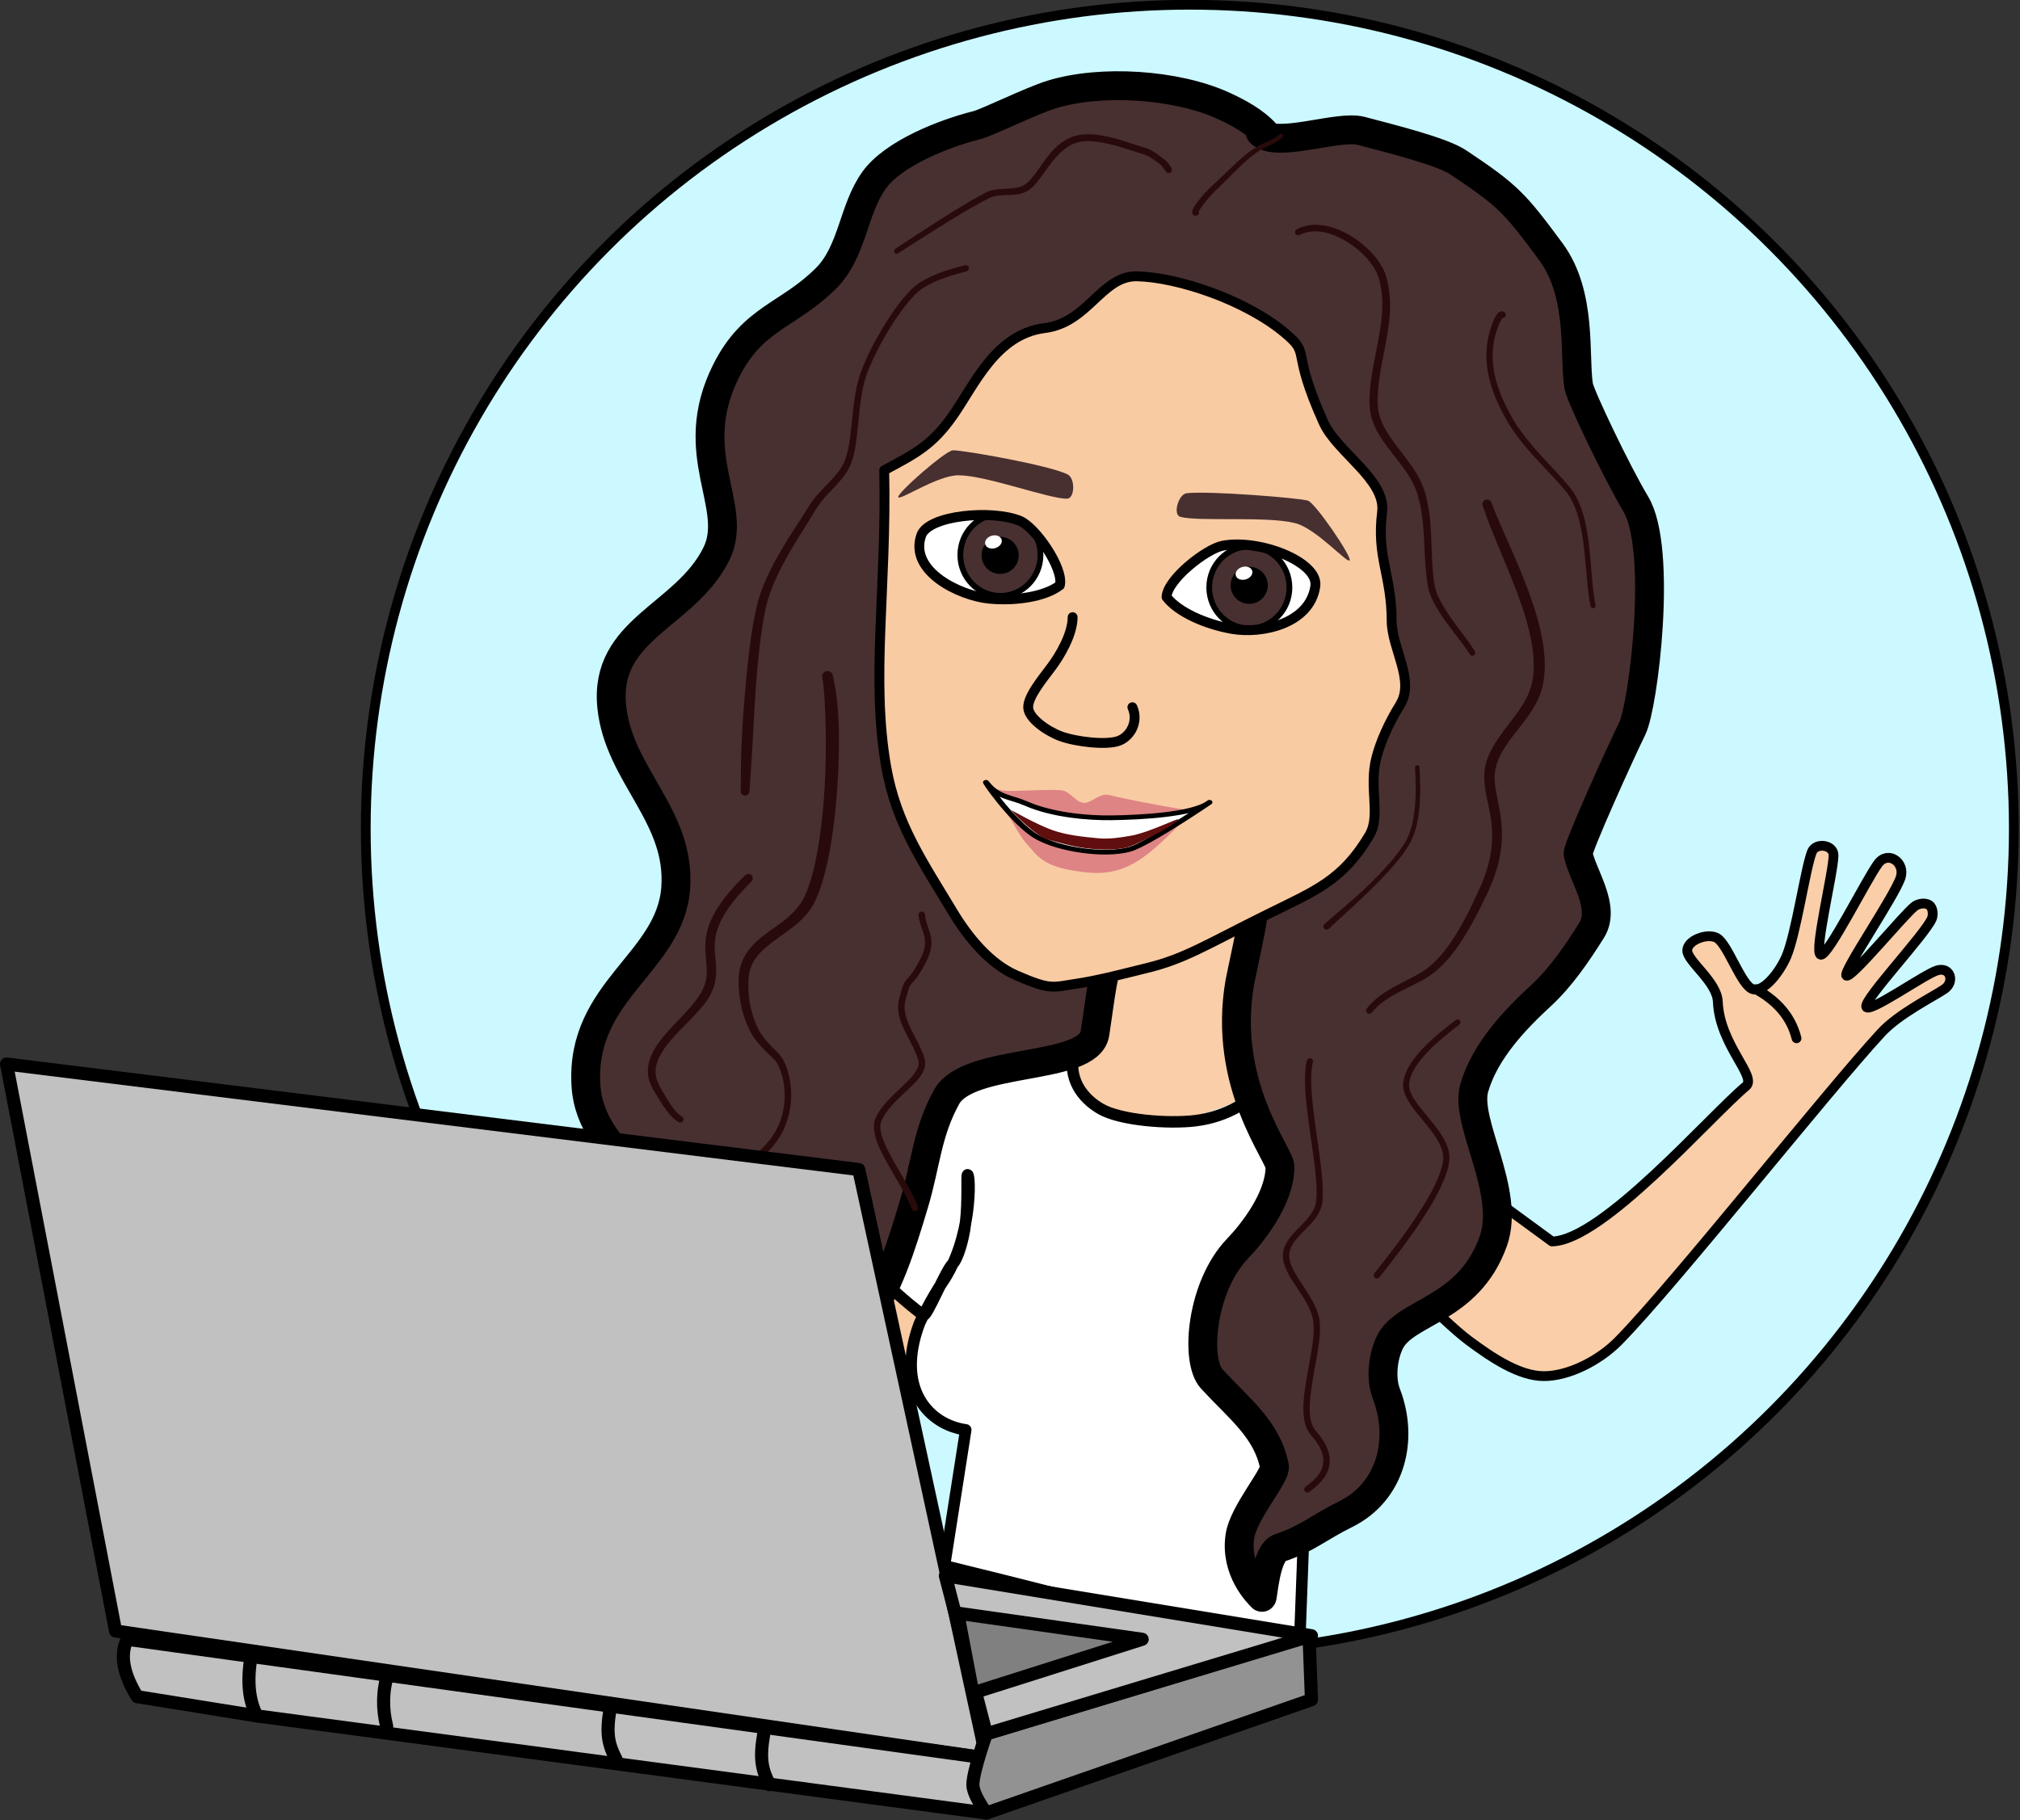 <?xml version="1.0" encoding="UTF-8" standalone="no"?>
<!DOCTYPE svg PUBLIC "-//W3C//DTD SVG 1.1//EN" "http://www.w3.org/Graphics/SVG/1.1/DTD/svg11.dtd">
<svg width="100%" height="100%" viewBox="0 0 1064 959" version="1.1" xmlns="http://www.w3.org/2000/svg" style="fill-rule:evenodd;clip-rule:evenodd;stroke-linecap:round;stroke-linejoin:round;stroke-miterlimit:1.5;">
    <rect x="0" y="0" width="1064" height="959" fill="#333333" stroke="none"/>
    <g transform="matrix(1,0,0,1,-622.842,-395.399)">
        <g transform="matrix(0.975,0,0,0.975,-70.641,71.575)">
            <g id="Layer14">
                <circle cx="1354.04" cy="779.865" r="445.178" style="fill:rgb(204,248,255);stroke:black;stroke-width:5.28px;"/>
            </g>
        </g>
        <g id="Layer13">
            <g id="Layer5">
                <path d="M1188.48,947.186L1188.48,973.386C1203.94,983.448 1221.81,987.774 1242.63,985.052C1259.79,982.562 1274.87,976.509 1288.22,967.504L1316.35,916.582L1288.22,856.686L1209.01,889.828L1188.48,947.186Z" style="fill:rgb(249,206,168);"/>
            </g>
            <g id="Layer9">
                <path d="M1401.46,1021.02L1440.32,1049.46C1466.86,1049.06 1523.6,983.393 1542.49,967.664C1548.55,962.618 1528.61,945.952 1527.67,923.114C1527.24,912.686 1511.64,901.842 1511.57,896.261C1511.5,890.681 1522.37,886.755 1527.27,889.63C1533.04,893.017 1540.11,914.946 1546.19,916.582C1552.27,918.217 1560.52,906.96 1563.74,899.445C1568.91,887.4 1573.68,853.473 1577.18,844.307C1579.18,839.063 1588.69,840.382 1588.63,846.086C1588.53,855.138 1577.99,897.71 1581.91,898.416C1585.83,899.121 1606.16,858.265 1612.15,850.319C1617.43,843.305 1626.43,849.852 1624.01,857.593C1620.95,867.363 1593.16,907.704 1595.39,909.422C1597.85,911.309 1626.11,876.631 1631.55,872.747C1633.21,871.565 1636.92,870.677 1639.14,872.347C1641.22,873.915 1641.14,877.86 1640.33,879.59C1636.17,888.437 1605.32,921.167 1605.81,925.674C1606.3,930.182 1636.53,908.593 1643.26,906.635C1650.14,904.638 1652.7,912.718 1646.91,916.582C1640.82,920.654 1622.97,929.558 1613.88,939.376C1585.29,970.258 1505.02,1071.7 1475.38,1101.87C1465.23,1112.21 1449.18,1120.42 1436.07,1120.42C1422.96,1120.42 1408.38,1110.5 1396.73,1101.87C1382.07,1091.01 1348.1,1055.26 1348.1,1055.26L1401.46,1021.02Z" style="fill:rgb(249,206,168);stroke:black;stroke-width:5.15px;"/>
                <path d="M1547.69,916.582C1557.01,921.643 1565.92,929.601 1569.13,942.427" style="fill:none;stroke:black;stroke-width:5.15px;"/>
            </g>
            <g id="Layer12">
                <path d="M1128.63,1069.35C1116.61,1112 1100.26,1138.82 1100.26,1138.82L1054.96,1138.82C1046.89,1138.82 1016.92,1068.57 1016.92,1068.57L1069.55,1016.94L1142.4,1029.35C1142.4,1029.35 1140.65,1026.71 1128.63,1069.35Z" style="fill:rgb(249,203,163);"/>
            </g>
            <g id="Layer6">
                <path d="M1188.48,950.222C1185.44,963.01 1192.14,973.62 1202.73,979.689C1213.14,985.659 1238.28,987.568 1252.41,985.85C1269.81,983.736 1282.78,974.816 1288.22,966.859C1297.02,953.976 1330.35,956.628 1343.53,964.327C1356.71,972.027 1363.87,1000.93 1367.31,1016.15C1370.22,1029.03 1367.37,1042.82 1364.17,1055.63C1360.57,1070.05 1349.11,1086.18 1345.7,1102.67C1342.01,1120.56 1311.94,1131.8 1311.34,1151.92C1310.49,1180.13 1306.9,1274.26 1306.9,1274.07C1306.95,1265.46 1120.33,1220.33 1120.33,1220.33L1131.53,1148.73C1112.12,1145.98 1094.27,1127.12 1107.14,1092.64C1107.69,1091.19 1113.99,1078.61 1119.16,1071.09C1135.01,1048.03 1133.98,1014.58 1132.51,1014.33C1131.82,1014.21 1132.87,1027.7 1131.42,1039.75C1130.17,1050.17 1126.78,1059.48 1124.77,1061.12C1121.13,1064.11 1110.93,1089.73 1109.19,1088.39C1100.53,1081.7 1067.74,1056.07 1069.63,1036.8C1072.07,1011.93 1091.15,953.611 1110.96,939.181C1130.77,924.752 1192.49,933.303 1188.48,950.222Z" style="fill:white;stroke:black;stroke-width:6.05px;"/>
            </g>
            <g id="Layer4">
                <g transform="matrix(1,0,0,1,-5.555,2.616)">
                    <path d="M1295.14,463.259C1289.31,456.698 1280.34,451.939 1272.48,448.364C1247.85,437.169 1208.3,434.585 1182.46,442.536C1171.31,445.967 1148.5,457.341 1142.96,458.726C1125.82,463.01 1098.95,473.522 1088.78,487.768C1077.65,503.349 1077.59,525.309 1063.51,539.39C1043.8,559.099 1024.9,560.137 1010.85,588.246C988.807,632.322 1018.28,659.502 1005.67,684.738C989.249,717.571 946.513,723.984 950.619,765.041C954.239,801.238 987.239,822.597 984.294,860.885C981.275,900.138 934.082,914.563 937.019,964.501C939.368,1004.43 987.957,1019.66 997.894,1057.76C1011.78,1110.97 981.704,1131.15 981.704,1169.79C981.704,1171.19 998.739,1159.23 1015.38,1147.12C1037.63,1130.94 1065.92,1111.92 1082.71,1090.1C1096.17,1072.6 1103.43,1048.33 1109.93,1026.67C1116.03,1006.32 1116.66,989.337 1127.03,970.676C1138.62,949.813 1202.02,957.327 1205.13,937.302C1211.35,897.137 1209.55,878.565 1249.1,881.429C1264.1,882.514 1274.03,879.618 1288.22,874.887C1289.26,874.539 1282.09,906.696 1281.49,910.08C1271.98,964.205 1302.61,1001 1302.61,1007.49C1302.61,1024.21 1288.01,1042.56 1280.25,1050.63C1261.14,1070.49 1257.7,1109.57 1266.65,1119.28C1281.28,1135.14 1295.8,1145.88 1299.67,1165.26C1300.66,1170.19 1283.39,1189.42 1281.49,1202.22C1278.82,1220.24 1291.17,1232.43 1293.1,1234.35C1293.67,1234.92 1294.86,1210.77 1302.61,1208.22C1316.94,1203.5 1322.96,1197.57 1337.24,1190.51C1361.15,1178.7 1367.91,1151.1 1358.61,1127.05C1355.61,1119.3 1356.64,1107.67 1360.55,1099.85C1368.79,1083.37 1401.88,1083.34 1414.95,1046.75C1424.35,1020.43 1399.74,984.17 1404.91,966.059C1410.55,946.349 1426.74,929.652 1440.2,917.226C1450.6,907.629 1459.3,894.826 1466.76,882.904C1474.34,870.775 1462.28,854.669 1459.63,842.753C1459,839.897 1482.21,788.669 1488.13,776.697C1494.11,764.604 1504.26,682.074 1490.01,658.313C1480.01,641.641 1460.79,601.302 1459.94,596.246C1457.39,580.922 1462.06,548.056 1445.28,525.389C1426.29,499.732 1422.87,495.893 1396.52,478.33C1387.79,472.507 1361.41,465.982 1345.36,461.735C1333.09,458.488 1300.75,471.163 1292.21,462.617" style="fill:rgb(72,48,48);stroke:black;stroke-width:15.2px;"/>
                </g>
                <path d="M1131.08,535.113C1126.74,536.241 1119.69,538.076 1113.25,541.067C1109.18,542.955 1105.35,545.307 1102.52,548.202C1097.8,553.029 1092.49,560.312 1087.67,568.323C1083.3,575.601 1079.33,583.478 1076.58,590.65C1075.43,593.64 1074.57,596.855 1073.89,600.183C1071.2,613.372 1071.54,628.42 1067.89,637.893C1066.85,640.586 1065.26,642.956 1063.43,645.189C1058.91,650.717 1052.98,655.446 1049.27,661.55C1044.49,669.383 1036.91,680.134 1030.71,691.698C1026.82,698.973 1023.47,706.569 1021.65,713.973C1019.14,724.189 1017.27,738.335 1015.89,753.177C1014.79,765.084 1013.84,777.433 1013.41,788.549C1013.06,797.532 1013.09,805.696 1013,812.15C1012.95,813.427 1013.95,814.503 1015.22,814.551C1016.5,814.599 1017.58,813.602 1017.62,812.325C1017.98,806.608 1018.54,799.555 1018.98,791.762C1019.82,776.988 1020.56,759.592 1022.11,743.905C1023.2,732.977 1024.55,722.879 1026.35,715.093C1027.98,708.026 1031.08,700.765 1034.69,693.794C1040.68,682.227 1048.07,671.451 1052.7,663.607C1056.24,657.62 1062,652.978 1066.34,647.544C1068.39,644.983 1070.14,642.259 1071.29,639.187C1074.92,629.535 1074.51,614.257 1077.16,600.841C1077.79,597.695 1078.59,594.656 1079.66,591.828C1082.34,584.821 1086.21,577.124 1090.49,570.017C1095.16,562.256 1100.31,555.2 1104.9,550.529C1107.47,547.909 1110.97,545.814 1114.66,544.111C1120.9,541.231 1127.72,539.485 1131.93,538.404C1132.84,538.169 1133.38,537.242 1133.15,536.334C1132.92,535.425 1131.99,534.879 1131.08,535.113Z" style="fill:rgb(41,10,10);"/>
                <path d="M1025.11,1004.24C1033.77,996.726 1037.76,987.571 1039.08,978.93C1041.05,966.005 1036.86,954.205 1032.88,950.383C1030.27,947.838 1027.73,945.286 1025.59,942.596C1024.13,940.772 1022.87,938.882 1021.91,936.885C1020.02,932.955 1018.67,928.613 1017.86,924.174C1017.06,919.735 1016.81,915.198 1017.13,910.871C1017.53,905.307 1019.76,901.242 1022.86,897.836C1031.12,888.751 1044.88,883.748 1051.33,871.823C1057.86,859.725 1062.05,836.035 1063.76,811.974C1064.82,797.013 1065.13,781.904 1064.19,769.463C1063.65,762.329 1062.63,756.087 1061.5,751.201C1061.19,749.677 1059.71,748.687 1058.18,748.991C1056.66,749.296 1055.67,750.782 1055.97,752.306C1056.92,757.833 1057.32,765.132 1057.6,773.428C1058.1,788.344 1057.87,806.465 1056.19,823.405C1054.34,842.103 1051.05,859.348 1045.98,868.968C1039.91,880.517 1026.47,885.22 1018.68,894.106C1014.89,898.43 1012.26,903.604 1011.94,910.565C1011.73,915.311 1012.15,920.268 1013.18,925.098C1014.21,929.915 1015.83,934.605 1018.02,938.831C1019.18,941.074 1020.68,943.191 1022.39,945.22C1024.72,947.967 1027.45,950.565 1030.27,953.146C1033.84,956.478 1037.4,966.973 1035.73,978.433C1034.58,986.378 1030.85,994.774 1022.89,1001.67C1022.18,1002.28 1022.1,1003.36 1022.72,1004.07C1023.33,1004.78 1024.4,1004.85 1025.11,1004.24Z" style="fill:rgb(41,10,10);"/>
                <path d="M1345.41,928.849C1348.36,925.279 1351.82,922.672 1355.5,920.457C1361.34,916.954 1367.75,914.415 1373.8,910.849C1379.83,907.289 1385.15,901.71 1389.81,895.32C1396.46,886.194 1401.76,875.408 1405.94,866.754C1411.19,855.863 1413.3,846.872 1413.83,839.152C1414.54,828.891 1412.43,820.878 1411.07,813.584C1410.1,808.322 1409.5,803.474 1411.12,798.324C1414.8,786.482 1425.58,777.653 1431.56,766.697C1433.22,763.661 1434.54,760.475 1435.33,757.061C1437.5,747.671 1436.57,736.999 1433.88,725.922C1430.65,712.66 1425,698.755 1419.39,685.9C1415.32,676.59 1411.25,667.858 1408.45,660.217C1408,658.938 1406.6,658.263 1405.32,658.711C1404.04,659.158 1403.37,660.56 1403.81,661.839C1406.42,669.655 1410.14,678.668 1414.1,688.158C1419.38,700.81 1425.04,714.34 1428.19,727.305C1430.64,737.428 1431.63,747.169 1429.66,755.752C1428.99,758.649 1427.87,761.347 1426.47,763.929C1420.36,775.225 1409.51,784.482 1405.79,796.685C1403.96,802.752 1404.56,808.435 1405.78,814.598C1407.14,821.509 1409.29,829.084 1408.74,838.832C1408.33,846.058 1406.44,854.481 1401.67,864.731C1397.72,873.234 1392.72,883.841 1386.36,892.841C1382.13,898.824 1377.32,904.103 1371.78,907.485C1365.78,911.146 1359.4,913.783 1353.62,917.377C1349.64,919.853 1345.93,922.766 1342.78,926.706C1342.18,927.434 1342.3,928.505 1343.02,929.096C1343.75,929.688 1344.82,929.577 1345.41,928.849Z" style="fill:rgb(41,10,10);"/>
                <path d="M1307.48,519.176C1314.79,515.339 1324.13,517.768 1332.16,522.662C1340.36,527.663 1347.25,535.317 1349.16,542.157C1351.01,548.71 1351.23,555.22 1350.69,561.711C1349.37,577.52 1343.63,593.236 1344.26,609.164C1344.49,614.647 1346.42,619.628 1349.2,624.353C1354.97,634.146 1364.59,642.781 1368.54,653.219C1370.33,657.914 1371.35,662.82 1371.98,667.824C1373.51,679.788 1372.89,692.304 1374.89,703.972C1375.57,707.873 1377.44,712.022 1379.93,716.172C1385.13,724.862 1393.01,733.611 1397.06,740.152C1397.5,740.879 1398.45,741.108 1399.18,740.664C1399.91,740.22 1400.14,739.269 1399.69,738.542C1395.73,731.971 1387.97,723.154 1382.88,714.425C1380.69,710.654 1379,706.909 1378.43,703.382C1376.55,691.739 1377.31,679.277 1375.91,667.345C1375.28,662.015 1374.23,656.79 1372.38,651.778C1368.42,641.111 1358.76,632.183 1352.91,622.176C1350.51,618.059 1348.78,613.75 1348.58,608.984C1347.89,593.237 1353.59,577.682 1354.8,562.042C1355.34,555.071 1355.02,548.085 1352.98,541.066C1350.78,533.504 1343.21,524.957 1334.06,519.505C1324.87,514.029 1314.16,511.722 1305.88,516.175C1305.06,516.615 1304.74,517.645 1305.18,518.473C1305.62,519.301 1306.65,519.616 1307.48,519.176Z" style="fill:rgb(41,10,10);"/>
                <path d="M1239.91,484.026C1239.54,483.396 1238.93,482.376 1238.21,481.442C1237.71,480.805 1237.16,480.211 1236.58,479.766C1235.2,478.7 1233.05,476.9 1230.68,475.432C1229.13,474.476 1227.5,473.664 1225.91,473.229C1221.2,471.937 1212.92,468.657 1204.67,467.053C1199.21,465.992 1193.77,465.68 1189.28,466.958C1185.23,468.111 1181.87,470.32 1178.97,473.055C1172.06,479.578 1167.99,489.282 1162.46,492.797C1161.45,493.444 1160.35,493.854 1159.19,494.128C1153.84,495.395 1147.5,494.196 1142.51,496.659C1137.67,499.05 1130.48,503.315 1122.86,508.068C1112.55,514.507 1101.45,521.836 1094.42,526.48C1093.77,526.902 1093.59,527.77 1094.01,528.418C1094.43,529.065 1095.3,529.249 1095.94,528.827C1103.02,524.276 1114.18,517.109 1124.54,510.791C1132.1,506.184 1139.22,502.028 1144,499.714C1148.79,497.401 1154.86,498.748 1159.99,497.581C1161.54,497.229 1163.02,496.676 1164.38,495.822C1170.06,492.24 1174.4,482.419 1181.5,475.737C1183.98,473.402 1186.83,471.474 1190.29,470.483C1194.28,469.338 1199.12,469.701 1203.98,470.627C1212.14,472.181 1220.34,475.37 1224.99,476.619C1226.28,476.963 1227.6,477.631 1228.85,478.397C1231.12,479.778 1233.17,481.484 1234.49,482.489L1236.98,485.753C1237.45,486.561 1238.5,486.83 1239.31,486.353C1240.11,485.876 1240.38,484.834 1239.91,484.026Z" style="fill:rgb(41,10,10);"/>
                <path d="M1414.13,562.97C1413.71,563.752 1412.38,566.193 1412.35,566.276C1408.99,574.614 1408.41,582.637 1409.69,590.441C1410.99,598.402 1414.21,606.133 1418.37,613.741C1421.72,619.87 1425.55,625.033 1429.62,629.839C1436.01,637.386 1442.99,644.062 1449.69,652.132C1453.61,656.856 1456.08,663.102 1457.71,670.019C1461.16,684.678 1460.8,702.395 1463.27,714.257C1463.42,714.98 1462.96,715.69 1462.24,715.842C1461.51,715.994 1460.8,715.531 1460.65,714.809C1458.14,702.981 1458.42,685.296 1454.92,670.681C1453.38,664.24 1451.1,658.405 1447.42,654.017C1439.56,644.62 1431.32,637.126 1424.07,627.921C1421.05,624.08 1418.19,619.945 1415.6,615.263C1411.22,607.341 1407.86,599.277 1406.47,590.974C1405.06,582.603 1405.65,573.989 1409.22,565.023C1409.27,564.886 1410.68,561.341 1412.05,560.161C1413.14,559.214 1414.27,559.157 1415.28,559.927C1416.03,560.498 1416.17,561.565 1415.6,562.31C1415.24,562.779 1414.68,563.008 1414.13,562.97Z" style="fill:rgb(41,10,10);"/>
                <path d="M1312.51,1181.4C1316.42,1178.47 1322.6,1173.63 1323.23,1166.28C1323.62,1161.69 1321.92,1156.03 1315.9,1149.21C1312.79,1145.68 1312.39,1139.81 1312.91,1133.07C1314.01,1118.91 1319.44,1101.09 1317.84,1090.71C1316.35,1080.99 1307.5,1071.85 1303.58,1063.36C1302.53,1061.1 1301.86,1058.9 1301.91,1056.74C1302.11,1048.73 1312.1,1043.1 1316.74,1035.73C1318.11,1033.56 1319.07,1031.27 1319.37,1028.79C1320.99,1015.62 1314.72,988.748 1313.64,969.292C1313.33,963.693 1313.45,958.731 1314.38,954.948C1314.59,954.072 1314.05,953.186 1313.18,952.971C1312.3,952.756 1311.41,953.294 1311.2,954.17C1310.21,958.206 1310.04,963.499 1310.37,969.472C1311.43,988.739 1317.69,1015.34 1316.09,1028.38C1315.06,1036.74 1305.2,1042.47 1300.91,1049.48C1299.53,1051.74 1298.65,1054.1 1298.59,1056.66C1298.52,1059.29 1299.28,1062 1300.55,1064.76C1304.35,1072.99 1313.09,1081.79 1314.53,1091.22C1316.34,1103 1308.85,1124.5 1309.39,1139.06C1309.58,1144.17 1310.75,1148.49 1313.36,1151.44C1318.52,1157.3 1320.19,1162.05 1319.85,1165.99C1319.31,1172.25 1313.8,1176.19 1310.47,1178.69C1309.72,1179.25 1309.57,1180.32 1310.13,1181.07C1310.69,1181.82 1311.76,1181.97 1312.51,1181.4Z" style="fill:rgb(41,10,10);"/>
                <path d="M1349.43,1068.36C1355.99,1060.03 1366.35,1046.88 1374.4,1034.01C1380.36,1024.48 1385.04,1015.08 1386.14,1007.83C1386.66,1004.37 1385.96,1000.98 1384.49,997.664C1381.58,991.118 1375.57,984.853 1370.89,978.9C1367.49,974.558 1364.74,970.452 1365.07,966.447C1365.46,961.7 1368.51,956.809 1372.47,952.213C1378.43,945.296 1386.49,939.1 1391.56,935.198C1392.23,934.682 1392.36,933.717 1391.84,933.045C1391.32,932.374 1390.36,932.247 1389.69,932.764C1384.49,936.751 1376.23,943.097 1370.11,950.173C1365.66,955.315 1362.37,960.866 1361.92,966.187C1361.53,970.858 1364.42,975.793 1368.38,980.867C1372.88,986.625 1378.74,992.647 1381.53,998.975C1382.74,1001.71 1383.36,1004.49 1382.92,1007.34C1381.86,1014.25 1377.3,1023.17 1371.59,1032.25C1363.58,1045 1353.29,1058.01 1346.77,1066.25C1346.19,1066.99 1346.31,1068.06 1347.05,1068.64C1347.78,1069.22 1348.85,1069.09 1349.43,1068.36Z" style="fill:rgb(41,10,10);"/>
                <path d="M1322.94,884.522C1322.63,884.93 1322.14,885.193 1321.59,885.193C1320.65,885.193 1319.89,884.432 1319.89,883.494C1319.89,883.424 1319.88,882.735 1320.62,882.059C1320.94,881.77 1321.63,881.185 1322.58,880.376C1326.66,876.904 1335.7,869.233 1341.57,863.769C1346.49,859.054 1351.34,854.113 1355.41,849.374C1358.62,845.642 1361.34,842.04 1363.2,838.777C1365.64,834.505 1367.01,829.226 1367.75,823.828C1368.97,814.862 1368.47,805.566 1368.16,799.827C1368.13,799.165 1368.63,798.599 1369.3,798.563C1369.96,798.528 1370.53,799.037 1370.56,799.699C1370.87,805.547 1371.37,815.017 1370.12,824.153C1369.35,829.869 1367.89,835.452 1365.31,839.979C1363.39,843.362 1360.59,847.104 1357.28,850.976C1353.18,855.784 1348.28,860.8 1343.31,865.586C1337.59,871.249 1328.72,879.206 1324.75,882.837C1323.87,883.645 1323.23,884.822 1322.94,884.527L1322.94,884.522Z" style="fill:rgb(41,10,10);"/>
                <path d="M1106.65,877.538C1107.29,883.384 1110.2,886.932 1110.07,892.301C1110.01,894.754 1109.26,897.6 1107.29,901.305C1102.53,910.281 1101.03,910.365 1099.76,912.221C1098.88,913.489 1098.06,915.504 1096.54,921.218C1095.53,925.025 1095.83,928.635 1096.85,932.165C1098.93,939.346 1104.19,946.169 1106.49,953.818C1107.13,955.97 1106.46,957.991 1105.14,960.02C1100.48,967.209 1088.52,974.353 1084.05,984.464C1082.18,988.702 1083.41,994.377 1086.3,1000.71C1090.8,1010.54 1099.17,1022.19 1103.14,1032.39C1103.49,1033.28 1104.49,1033.72 1105.38,1033.38C1106.27,1033.03 1106.71,1032.03 1106.37,1031.14C1102.37,1020.88 1093.96,1009.16 1089.44,999.277C1087.03,994.023 1085.64,989.371 1087.2,985.855C1091.59,975.91 1103.44,968.957 1108.02,961.885C1109.93,958.936 1110.71,955.96 1109.77,952.833C1107.48,945.195 1102.21,938.384 1100.13,931.214C1099.28,928.273 1099,925.266 1099.84,922.094C1101.17,917.071 1101.8,915.266 1102.57,914.151C1103.88,912.241 1105.4,912.141 1110.3,902.901C1112.59,898.581 1113.41,895.242 1113.48,892.382C1113.61,886.856 1110.69,883.187 1110.03,877.17C1109.93,876.238 1109.09,875.563 1108.16,875.665C1107.23,875.766 1106.55,876.605 1106.65,877.538Z" style="fill:rgb(41,10,10);"/>
                <path d="M982.035,983.684C980.162,982.588 978.409,980.582 976.781,978.331C974.232,974.808 972.044,970.661 970.421,967.894C967.138,962.294 967.716,957.097 970.194,952.151C976.157,940.249 992.115,929.625 997.436,918.762C1000.57,912.274 1000.28,906.885 999.755,901.251C999.322,896.6 998.718,891.766 1000.52,885.75C1002.53,879 1007.5,870.83 1018.67,859.808C1019.58,858.913 1019.6,857.446 1018.7,856.532C1017.81,855.618 1016.34,855.602 1015.43,856.496C1003.31,868.245 998.011,877.079 995.799,884.326C993.742,891.067 994.31,896.497 994.804,901.716C995.259,906.512 995.678,911.113 993.039,916.651C987.915,927.55 972.155,938.353 966.432,950.308C963.464,956.509 962.93,962.983 967.149,969.857C968.875,972.668 971.219,976.881 973.913,980.451C975.904,983.089 978.094,985.376 980.349,986.635C981.163,987.1 982.202,986.817 982.668,986.003C983.133,985.188 982.85,984.149 982.035,983.684Z" style="fill:rgb(41,10,10);"/>
                <path d="M1254.34,506.746C1254.37,506.822 1254.39,506.902 1254.41,506.985C1254.6,507.903 1254.01,508.804 1253.09,508.995C1251.65,509.281 1250.96,508.623 1250.78,507.434C1250.72,507.012 1250.84,506.101 1251.5,504.917C1252.97,502.257 1257.27,496.786 1263.33,491.382C1268.06,487.163 1272.9,481.968 1278.08,477.63C1280.4,475.689 1282.78,473.916 1285.25,472.468C1287.99,470.857 1291.1,469.86 1293.84,468.309C1294.94,467.69 1295.98,466.979 1296.89,466.08C1297.33,465.648 1298.03,465.648 1298.46,466.08C1298.89,466.513 1298.89,467.215 1298.46,467.647C1297.42,468.706 1296.24,469.556 1294.99,470.296C1292.29,471.89 1289.22,472.937 1286.52,474.592C1284.2,476.015 1281.97,477.749 1279.8,479.639C1274.72,484.059 1270,489.328 1265.37,493.621C1259.77,498.808 1255.79,503.993 1254.45,506.519L1254.34,506.746ZM1252.55,505.644C1252.5,505.649 1252.45,505.656 1252.4,505.667L1252.55,505.644Z" style="fill:rgb(41,10,10);"/>
            </g>
            <g id="Layer1">
                <g transform="matrix(1,0,0,1,-2.736,-1.343)">
                    <path d="M1091.32,644.515C1092.71,706.483 1084.21,754.169 1092.36,800.734C1097.64,830.876 1111.7,850.989 1127.45,877.222C1135.3,890.286 1146.77,904.457 1160.74,910.547C1179.1,918.551 1179.85,916.937 1192.63,915.002C1205.08,913.117 1217.56,909.695 1229.54,906.79C1249.78,901.877 1260.66,894.555 1293.71,878.214C1318.5,865.957 1332.75,860.629 1346.9,836.762C1353.04,826.404 1346.38,811.823 1350.61,795.781C1352.86,787.251 1357.01,777.88 1363.08,768C1370.99,755.117 1358.65,738.488 1358.61,723.799C1358.55,699.555 1350.58,690.452 1353.58,666.419C1355.68,649.493 1329.78,634.961 1322.77,619.413C1304.93,579.869 1316.44,584.009 1302.61,572.344C1281.49,554.535 1245.58,542.773 1224.46,542.314C1205.89,541.909 1198.79,566.717 1175.87,569.584C1149.92,572.831 1138.78,599.736 1127.28,616.01C1116.57,631.176 1107.96,635.623 1091.32,644.515Z" style="fill:rgb(249,203,163);stroke:black;stroke-width:5.2px;"/>
                </g>
                <path d="M1247.82,655.28C1243.57,655.818 1240.44,666.569 1244.57,667.704C1254.11,670.328 1290.2,667.208 1305.06,671.024C1316.28,673.903 1332.63,692.572 1333.75,690.599C1334.88,688.626 1315.84,660.606 1311.81,659.186C1307.78,657.766 1259.02,653.861 1247.82,655.28Z" style="fill:rgb(72,48,48);"/>
                <g transform="matrix(-0.928,-0.257,-0.267,0.964,2518.09,334.338)">
                    <path d="M1247.82,655.28C1243.01,656.218 1240.44,666.569 1244.57,667.704C1254.11,670.328 1290.2,667.208 1305.06,671.024C1316.28,673.903 1332.63,692.572 1333.75,690.599C1334.88,688.626 1315.84,660.606 1311.81,659.186C1307.78,657.766 1258.89,653.119 1247.82,655.28Z" style="fill:rgb(72,48,48);"/>
                </g>
                <g transform="matrix(0.986,5.55112e-17,0,1,16.322,0)">
                    <path d="M1181.33,703.759C1183.51,694.765 1168.27,673.169 1159.99,669.808C1145.15,663.782 1111.07,666.755 1107.27,677.461C1100.59,696.286 1127.66,709.252 1143.53,710.787C1157.55,712.143 1173.37,709.807 1181.33,703.759Z" style="fill:white;"/>
                    <clipPath id="_clip1">
                        <path d="M1181.33,703.759C1183.51,694.765 1168.27,673.169 1159.99,669.808C1145.15,663.782 1111.07,666.755 1107.27,677.461C1100.59,696.286 1127.66,709.252 1143.53,710.787C1157.55,712.143 1173.37,709.807 1181.33,703.759Z"/>
                    </clipPath>
                    <g clip-path="url(#_clip1)">
                        <g id="Layer3" transform="matrix(1.014,0,0,1,-16.551,0)">
                            <g transform="matrix(1.023,0,0,1.04,-20.075,-28.866)">
                                <ellipse cx="1143.78" cy="689.088" rx="20.644" ry="20.75" style="fill:rgb(72,48,48);stroke:black;stroke-width:2.96px;"/>
                            </g>
                            <g transform="matrix(1,0,0,1,7.385,-4.263)">
                                <circle cx="1142.49" cy="692.268" r="7.385" style="stroke:black;stroke-width:4.8px;"/>
                            </g>
                            <g transform="matrix(1.733,-0.503,0.75,2.586,-1364.4,-495.045)">
                                <ellipse cx="1154.77" cy="679.357" rx="2.491" ry="1.262" style="fill:white;"/>
                            </g>
                        </g>
                    </g>
                    <path d="M1181.33,703.759C1183.51,694.765 1168.27,673.169 1159.99,669.808C1145.15,663.782 1111.07,666.755 1107.27,677.461C1100.59,696.286 1127.66,709.252 1143.53,710.787C1157.55,712.143 1173.37,709.807 1181.33,703.759Z" style="fill:none;stroke:black;stroke-width:5.24px;"/>
                </g>
                <path d="M1187.83,720.555C1187.83,729.785 1180.84,741.203 1176.68,746.762C1171.68,753.438 1164.42,762.221 1164.42,768C1164.42,773.779 1174.41,780.647 1181.54,783.283C1189.49,786.224 1205.86,788.194 1212.33,785.647C1218.35,783.279 1222.68,775.5 1219.31,768" style="fill:rgb(249,203,163);stroke:black;stroke-width:5.2px;"/>
                <g id="Layer11">
                </g>
                <g id="Layer10">
                    <path d="M1142.99,807.973C1142.99,807.973 1145.29,812.217 1155.23,812.111C1165.02,812.007 1174.76,811.214 1181.9,811.77C1186.35,812.116 1189.28,817.967 1193.53,818.391C1197.78,818.815 1201.89,812.818 1207.38,814.316C1215.37,816.492 1252.11,823.392 1250.58,822.154C1250.58,822.154 1242.34,832.992 1228.94,844.045C1215.63,855.017 1205.04,856.412 1192.38,854.717C1182.71,853.424 1173.44,851.52 1167.17,844.045C1164.34,840.663 1162.16,839.128 1157.19,830.394C1151.04,819.599 1142.99,807.973 1142.99,807.973Z" style="fill:rgb(222,132,132);"/>
                </g>
                <g transform="matrix(1.015,0,0,0.828,-17.63,144.68)">
                    <path d="M1143.3,801.436C1149.12,810.328 1155.7,809.902 1163.33,814.025C1177.42,821.64 1196.31,823.353 1207.69,823.169C1223.97,822.907 1249.33,821.028 1257.91,813.946C1264.75,808.303 1227.16,840.005 1217.03,843.313C1203.97,847.574 1180.91,843.45 1169.37,835.506C1156.07,826.343 1139,794.875 1143.3,801.436Z" style="fill:white;stroke:black;stroke-width:3.02px;"/>
                </g>
                <path d="M1155.8,822.33C1155.8,822.33 1168.88,829.811 1177.24,832.78C1184.97,835.526 1194.31,836.37 1201.24,837.043C1207.09,837.61 1213.13,836.658 1218.82,835.644C1227.99,834.009 1244.14,825.997 1243.48,827.089C1241.69,830.038 1227.93,837.093 1218.81,841.065C1213.78,843.257 1204.15,843.392 1195.29,842.347C1186.42,841.301 1178.46,838.598 1174.96,837.791C1168.92,836.4 1155.25,822.762 1155.8,822.33Z" style="fill:rgb(97,14,14);"/>
                <g transform="matrix(-0.964,-0.265,-0.265,0.964,2562.6,344.605)">
                    <path d="M1181.33,703.759C1183.51,694.765 1168,673.768 1159.99,669.808C1142.53,661.172 1108.9,664.592 1107.27,677.461C1104.77,697.279 1127.66,709.252 1143.53,710.787C1157.55,712.143 1173.37,709.807 1181.33,703.759Z" style="fill:white;"/>
                    <clipPath id="_clip2">
                        <path d="M1181.33,703.759C1183.51,694.765 1168,673.768 1159.99,669.808C1142.53,661.172 1108.9,664.592 1107.27,677.461C1104.77,697.279 1127.66,709.252 1143.53,710.787C1157.55,712.143 1173.37,709.807 1181.33,703.759Z"/>
                    </clipPath>
                    <g clip-path="url(#_clip2)">
                        <g transform="matrix(-0.987,-0.271,-0.276,1.003,2459.71,306.13)">
                            <ellipse cx="1143.78" cy="689.088" rx="20.644" ry="20.75" style="fill:rgb(72,48,48);stroke:black;stroke-width:2.96px;"/>
                        </g>
                        <g transform="matrix(-0.965,-0.265,-0.265,0.964,2426.94,321.652)">
                            <circle cx="1142.49" cy="692.268" r="7.385" style="stroke:black;stroke-width:4.8px;"/>
                        </g>
                        <g transform="matrix(-1.54,-0.944,-1.409,2.295,3880.88,211.78)">
                            <ellipse cx="1154.77" cy="679.357" rx="2.491" ry="1.262" style="fill:white;"/>
                        </g>
                    </g>
                    <path d="M1181.33,703.759C1183.51,694.765 1168,673.768 1159.99,669.808C1142.53,661.172 1108.9,664.592 1107.27,677.461C1104.77,697.279 1127.66,709.252 1143.53,710.787C1157.55,712.143 1173.37,709.807 1181.33,703.759Z" style="fill:none;stroke:black;stroke-width:5.2px;"/>
                </g>
            </g>
            <g id="Layer7">
                <path d="M626.292,955.982L683.717,1254.7L1142.4,1321.66L1075.18,1011.57L626.292,955.982Z" style="fill:rgb(193,193,193);stroke:black;stroke-width:6.9px;"/>
                <path d="M689.866,1259.06C685.952,1267.07 687.615,1277.12 695.123,1289.3L758.131,1299.44L1142.4,1350.6C1135.44,1337.64 1133.45,1331.69 1142.4,1321.66L689.866,1259.06Z" style="fill:rgb(193,193,193);stroke:black;stroke-width:6.9px;"/>
                <g transform="matrix(1,0,0,1,270.074,36.229)">
                    <path d="M755.049,1272.65C752.773,1285.95 754.034,1291.53 758.131,1299.44" style="fill:none;stroke:black;stroke-width:6.9px;"/>
                </g>
                <g transform="matrix(1,0,0,1,189.201,22.832)">
                    <path d="M755.049,1272.65C752.773,1285.95 754.034,1291.53 758.131,1299.44" style="fill:none;stroke:black;stroke-width:6.9px;"/>
                </g>
                <path d="M755.113,1268.08C752.838,1281.38 754.034,1291.53 758.131,1299.44" style="fill:none;stroke:black;stroke-width:6.9px;"/>
                <path d="M827.24,1277C824.277,1286.13 824.205,1295.84 826.514,1304.83" style="fill:none;stroke:black;stroke-width:6.9px;"/>
                <path d="M1142.4,1350.6L1313.63,1290.91L1312.36,1257.2L1142.4,1308.88C1142.4,1308.88 1135.29,1328.72 1135.29,1335.67C1135.29,1341.18 1142.4,1350.6 1142.4,1350.6Z" style="fill:rgb(146,146,146);stroke:black;stroke-width:6.9px;"/>
                <path d="M1313.63,1257.2L1142.4,1308.88L1120.8,1225.59L1313.63,1257.2Z" style="fill:rgb(193,193,193);stroke:black;stroke-width:6.9px;"/>
                <path d="M1135.29,1287.35L1224.46,1259.06L1127.28,1245.3L1135.29,1287.35Z" style="fill:rgb(128,128,128);stroke:black;stroke-width:6.9px;"/>
            </g>
        </g>
    </g>
</svg>
